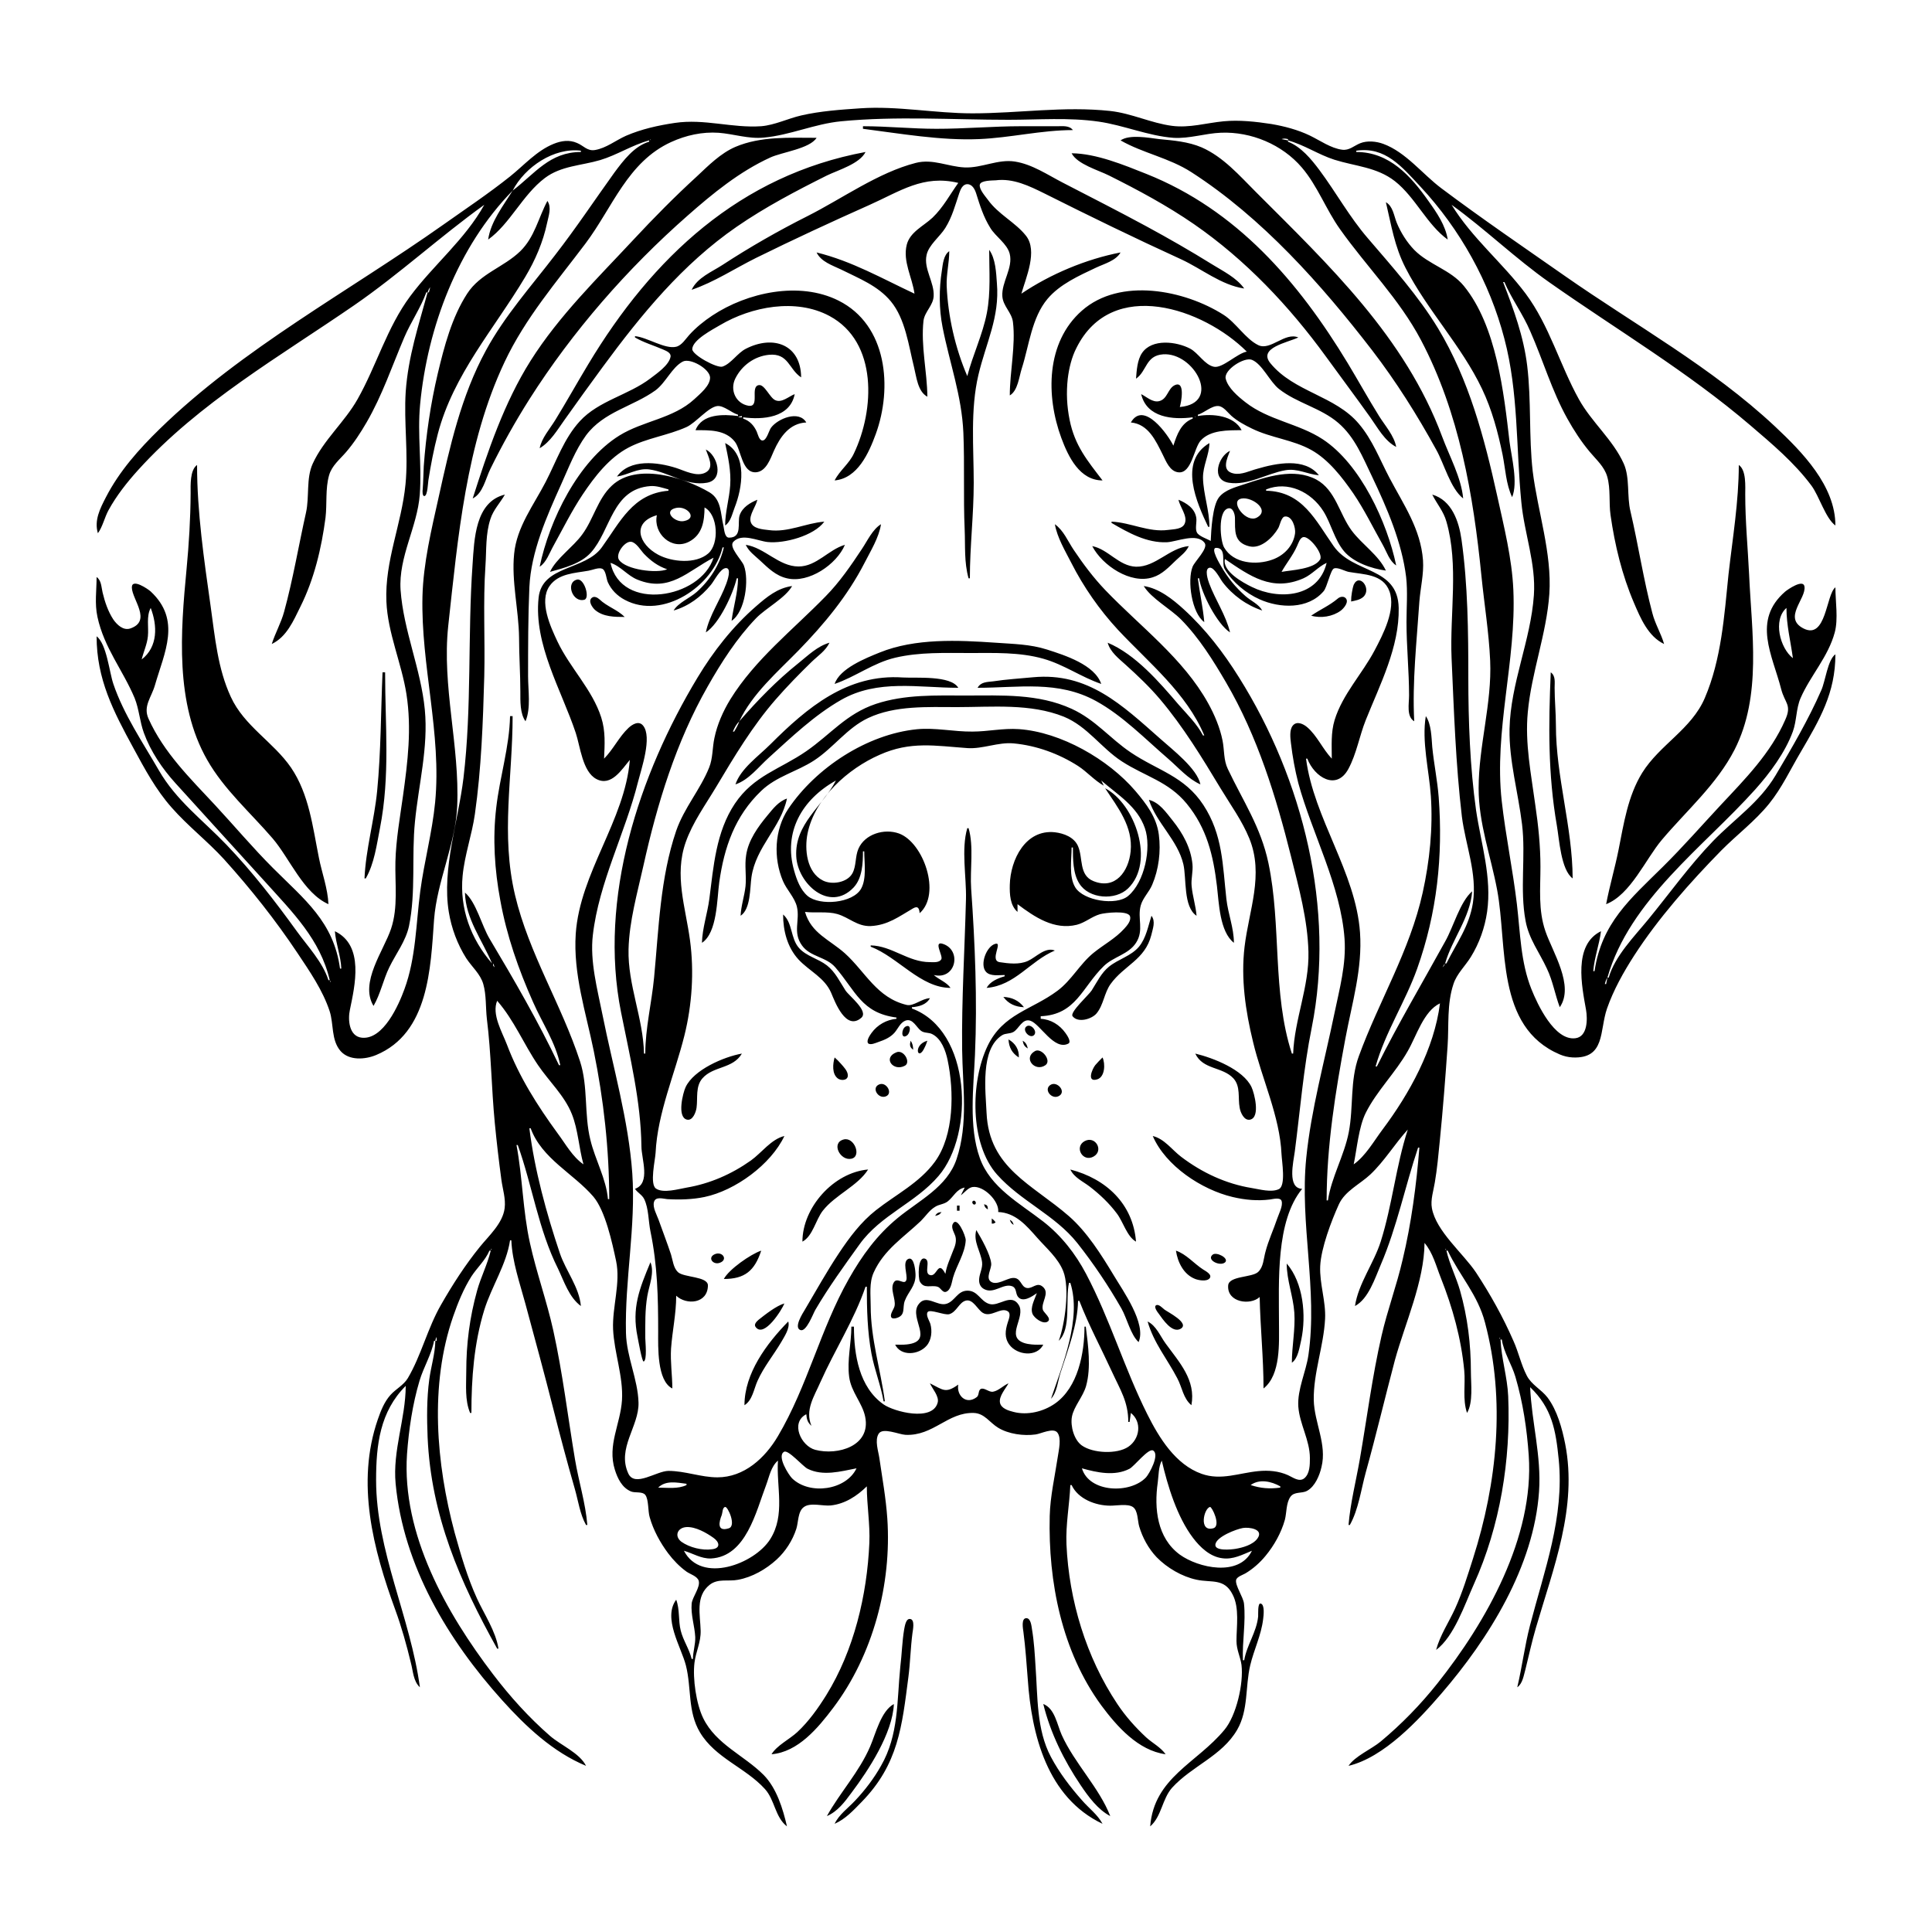 <?xml version="1.0" encoding="UTF-8"?>
<svg xmlns="http://www.w3.org/2000/svg" xmlns:xlink="http://www.w3.org/1999/xlink" width="1500pt" height="1500pt" viewBox="0 0 1500 1500" version="1.1">
<g id="surface1">
<path style=" stroke:none;fill-rule:nonzero;fill:rgb(0%,0%,0%);fill-opacity:1;" d="M 76 414 C 79.684 409 81.188 401.684 84.312 396 C 90.453 384.82 98.637 374.434 107.172 365 C 154.582 312.578 217.41 276.668 275 237 C 310.191 212.719 341.465 183.832 376 159 C 361 186 336.641 205.594 318.477 230 C 300.453 254.227 292.289 284 277.574 310 C 267.582 327.688 251.203 341.551 242.793 360 C 237.574 371.445 240.324 385.711 237.574 398 C 231.902 423.348 227.438 450.027 220.574 475 C 218.172 483.75 213.695 491.473 211 500 C 222.551 494.5 227.824 482 233.246 471 C 243.941 449.555 249.605 425.668 252.719 402 C 254 391.199 252.504 379.48 255.492 369 C 257.625 361.523 263.836 356.68 268.699 351 C 274.734 344 279.926 336.012 284.574 328 C 296.77 307.004 304.379 284.238 313.852 262 C 318.906 250.129 326.621 239.027 331 227 L 332 227 C 324.891 253 316.957 276.734 315 304 C 313.441 328.07 317.168 352 314.828 376 C 311.82 407 298.652 435.363 300 467 C 301 491.441 311.84 515 315.574 539 C 319.719 565.711 316.57 591.43 312.871 618 C 310.527 634.797 307.43 652.035 307 669 C 306.594 686.234 309.184 704.367 303.645 721 C 298 738 279 762.832 290 781 C 295.461 771.605 297.508 760.754 302.258 751 C 307.43 740.395 315 730.762 317.551 719 C 322.984 692.473 319.488 664.805 322.168 638 C 325 609.047 332.633 580.328 329.828 551 C 326.812 519.406 313.262 489.719 311 458 C 309.324 432.234 324 409.254 325.91 384 C 327.633 360.629 323.941 337.402 326.172 314 C 331.863 254.188 355.359 191.539 398 148 C 390.727 159.785 381 172 379 186 C 396 173.828 405.598 151.398 423 138.238 C 435.629 128.691 451.387 128.617 466 124.277 C 479 120.383 490.82 112.605 504 109 L 504 110 C 492.453 113.398 483.949 124.637 477 134 C 461.637 155.375 447.289 177.004 431 198 C 412.59 222.062 391.855 245.164 377.309 272 C 358 307.434 349.195 347 340.574 386 C 335 411.02 328.645 437.289 328 463 C 326.699 516.598 342.996 569.66 337.828 623 C 335.582 646.23 329.32 669 326.281 692 C 322.949 717.355 322.949 743.719 314 768 C 309.547 780.27 297.664 807.289 281 805.676 C 270.895 804.699 270 791.523 271.664 784 C 275.496 765.293 283 734.004 260 723 C 260.781 732.805 264.578 742.168 265 752 L 264 752 C 259 715.633 236.434 698.434 212 674 C 196.266 658.266 182 641.27 166.91 625 C 147.547 604.203 127.176 584.328 115.312 558 C 110.922 548.254 117.57 541.465 120.289 532 C 127.613 506.52 141 481.527 116.957 459.184 C 115 457.402 102.254 448.594 102.371 456.148 C 102.516 465.402 118.266 482.254 100.996 488 C 95.613 489.656 90.852 485.066 88 481 C 83.91 474.781 81.371 467.25 79.652 460 C 78.652 455.762 78.758 450.645 75 448 C 75 458.582 73.391 468.477 75.668 479 C 80.84 503 95.375 520.176 104.535 542 C 108 550.605 108.488 560.203 111.695 569 C 116.945 583.418 125.941 596.676 136.172 608 C 159.398 633.719 182.898 659.281 206.172 685 C 227 708.176 248.68 729.363 256 761 L 255 761 C 250.578 747.035 238.875 734.703 230.426 723 C 213.633 699.742 195.809 676.746 175.961 656 C 157.473 636.672 136.938 621.656 123.285 598 C 110.859 576.477 96 554.621 88 531 C 84.844 521.727 82.82 500 75 494 C 75 527.238 88 552.262 103.691 581 C 112.426 597.113 121 613.141 133.285 627 C 145.789 641.254 161 653 173.828 667 C 194.582 690 213.844 714.262 231 740 C 240.398 754.098 250.555 768.762 255.91 785 C 259.199 795 257 807.473 264.391 816 C 271 823.586 283.418 822.695 292 819.121 C 332.91 802.09 334.316 751.781 337 714 C 339.285 684.07 353.66 655.641 354.961 626 C 357 579 343 533.141 348 486 C 355.566 417.133 361.801 344.469 391.781 281 C 407.953 246.762 432 219.031 454.625 189 C 475.633 161 487.281 125.746 521 110.309 C 532.57 105.012 545.262 102.215 558 103.09 C 569.68 104 581.207 108 593 106.828 C 613.332 105 632.395 96.164 653 94.172 C 696.191 90 739.664 93 783 93 C 806.418 93 829.645 91.074 853 94.43 C 872.395 97.215 891.547 105.547 911 107 C 923.492 107.785 935.594 103.523 948 103.039 C 971.527 102.125 995.523 112.266 1010.699 130 C 1022.926 144.285 1029.52 162.738 1040.426 178 C 1061 207.02 1086.434 232.188 1103.219 264 C 1132.973 320.383 1143.895 384.234 1150.168 447 C 1152.363 469 1155.996 491 1156.961 513 C 1158.406 546.051 1148 579 1148 612 C 1148 639.434 1157.391 664.312 1162.391 691 C 1170.543 734.516 1160.844 797.266 1211 818.664 C 1214.207 820.031 1217.52 820.805 1221 821 C 1246.594 822.121 1241.711 800.16 1247.695 783 C 1252.688 768.684 1260.504 754.719 1268.691 742 C 1287.406 713 1312.191 685 1336.426 660.285 C 1348.605 648 1362.594 637.547 1373.539 624 C 1383.434 611.758 1390 597.504 1398 584 C 1412.895 558.512 1425 538.051 1425 508 C 1419 512.156 1417.219 529.035 1414 536 C 1404.199 558.48 1391 581 1378.547 602 C 1365.953 623.121 1346.754 635.73 1330 653.004 C 1311.676 672 1296.281 693.617 1279.574 714 C 1268.77 727.184 1253.832 742.262 1249 759 L 1248 759 C 1265.234 698.703 1322.52 657.77 1362.699 613 C 1374.203 600.133 1385.977 584.27 1391.945 568 C 1395 559.617 1394.438 550.078 1397.965 542 C 1405.629 524.457 1419.363 510.09 1424.504 491 C 1427.309 480.578 1425 466.781 1425 456 C 1417.672 461.555 1417.992 497.242 1400 487.82 C 1384.184 479.492 1402.516 464.75 1400.977 455.32 C 1399.996 449.297 1387.852 457.758 1386 459.328 C 1360.18 481.746 1376.168 508.73 1382.895 535 C 1385.738 546.102 1391.395 547.109 1386 559 C 1374.738 584.789 1355 604.699 1336 625 C 1321 641.094 1306.66 657.52 1291 673 C 1265.512 698.184 1243.496 716.652 1238 754 L 1237 754 C 1237.836 743.504 1241.672 733.457 1243 723 C 1221.203 733.652 1228.203 766 1231.387 784 C 1232.613 791 1232.742 805.039 1223 806.098 C 1206.836 808 1193.688 779.766 1189 768 C 1180.578 747 1180.355 724.238 1177.715 702 C 1174.535 675.238 1168.957 648.77 1165.949 622 C 1159.793 567.207 1177.371 513.051 1174.961 458 C 1173.887 433.449 1167.703 409 1162.426 385 C 1152.508 340.094 1140.516 294.727 1116.551 255 C 1101.395 230 1081 207.16 1062 185 C 1047.648 168.355 1037.402 149.516 1024.371 132 C 1018 123.496 1010.168 114 1000 110 L 1000 109 C 1012.516 112.422 1023.598 120.039 1036 124 C 1052.258 129.125 1069 129.723 1083 140.668 C 1099 153.289 1107.887 174.406 1124 186 C 1122.359 175.059 1115.441 165 1109 156 C 1095.273 136.527 1078.629 118.016 1053 118 L 1053 117 C 1075.52 113.688 1088.285 129.297 1102.91 145 C 1133.66 178.012 1156.633 219.328 1168 263 C 1179 304.672 1177 347.539 1181.172 390 C 1183.484 414.219 1192.594 437.418 1190.91 462 C 1188.492 497.301 1172.742 530.383 1172 566 C 1171.574 590.777 1178.746 615.52 1181.715 640 C 1184.715 664.766 1179.836 690.488 1184.461 715 C 1187 729 1195.246 739.512 1201 752 C 1205.641 761.648 1207.277 772.133 1211 782 C 1222.555 765.371 1205.309 739 1199.863 723 C 1194.176 706.449 1196 690.043 1196 673 C 1196 656.82 1194.363 641.02 1192 625 C 1188.816 601.227 1183.863 577.129 1186.172 553 C 1189 522 1200.773 492.176 1202.91 461 C 1205 429.531 1193.887 397.16 1190 366 C 1186.895 338.758 1189 311.227 1185.715 284 C 1182.961 261.293 1175.215 240.184 1167 219 L 1168 219 C 1173.656 232.129 1182.355 243.816 1188 257 C 1198 279.574 1204.797 303.367 1216.863 325 C 1221.949 334.121 1227.707 343 1234.438 351 C 1239.441 357 1245.605 362.277 1247.828 370 C 1250.621 379.684 1249 390.145 1250.43 400 C 1253.762 423.285 1259.316 446.344 1268.578 468 C 1273.695 480 1279.645 494.121 1292 500 C 1289.629 491.766 1285 484.395 1282.883 476 C 1276 450.137 1272 423.121 1265.883 397 C 1263 385.215 1265.578 371 1260.688 360 C 1252.363 341.473 1235.723 327.781 1225.859 310 C 1211 283.246 1202.973 252.793 1184.523 228 C 1166.547 204 1143 185.039 1127 159 C 1153.293 178 1176.523 200.66 1203 219.277 C 1255.367 256.105 1310.207 288.508 1359 330.27 C 1375.883 344.723 1393 359.066 1406.371 377 C 1412.488 385.223 1417.242 402.293 1425 408 C 1425 377.148 1399.297 351 1378 331 C 1328.836 285 1269.898 252.641 1215 214.281 C 1182.852 191.816 1150.371 169.664 1119 146.129 C 1104.355 135.137 1091.547 118.176 1074 111.711 C 1068.555 109.703 1061.496 109.004 1056 111.227 C 1051.211 113.16 1047.535 117 1042 116.238 C 1033.254 115.094 1024.816 109.031 1017 105.258 C 1007.719 100.781 997.172 98 987 96.273 C 975 94.422 962 93.012 950 94.172 C 936.66 95.445 923.523 99.473 910 97.711 C 893.676 95.586 878.641 88 862 86.164 C 825.789 82.273 791 88 755 88 C 726 88 696.844 82.113 668 84.09 C 652.637 85.141 637 86.195 622 89.652 C 611.809 92 601.414 97.145 591 98 C 568.352 99.57 546.961 92.027 524 95.426 C 510.996 97.352 498 100.242 486 105.426 C 478 109 470.656 115 462 116.469 C 456 117.547 452.988 113 448 111 C 442 108.352 435.832 109.297 430 111.629 C 416.637 117 407 128.219 396 137 C 379.328 150.297 361.406 162.258 344 174.574 C 271 226.172 188.195 270.391 124 333.016 C 107.816 348.801 92.691 365.785 82.258 386 C 77.723 394.785 73 404 76 414 M 670 98 L 670 100 C 699 103.703 730.562 109.25 760 108 C 784.469 107 808.438 101 833 101 C 830.191 97.312 825.285 98.004 821 98 L 793 98 C 771 98 749 100.035 727 100 C 708 100 689 98 670 98 M 994 106 L 993 107 L 994 106 M 508 107 L 507 108 L 508 107 M 367 387 C 375 383.023 377 371.574 380.758 364 C 389.844 345.52 400 327.391 411 310 C 444.539 257.23 487 208.562 534 167.285 C 553.496 150.105 574.195 133.207 598 122.309 C 607 118.117 628.711 115.473 634 107 C 612.977 107 590.797 105.637 571 114.016 C 559.438 119 550 128.543 541 137 C 523.953 152.59 507.691 169.059 491.91 186 C 463.973 216 434 245.164 412 280 C 391.438 312.551 378.672 350.504 367 387 M 870 109 C 887.52 119 907.535 122.449 925 133.691 C 979.797 169 1025.801 220.699 1065.348 272 C 1084 296.328 1100.262 322.156 1115 349 C 1121.332 360.172 1125.969 379.07 1136 387 C 1134.602 371 1125.238 354.023 1119.68 339 C 1091 261.809 1031.969 206 975 149 C 962.324 136.324 949.758 121.824 933 114.441 C 922.613 110 911 109.027 900 108 C 891.812 107 877 104.152 870 109 M 1000 108 L 1000 109 L 995 108 C 996.941 107.379 997.949 107.562 1000 108 M 505 108.332 L 505.332 108.668 C 504.84 108.832 504.227 108.332 505 108.332 M 451 117 L 451 118 C 426.711 118.066 415.434 134.664 398 148 C 407.586 129.52 430.219 114.371 451 117 M 419 348 C 427.352 343.07 432.746 333.738 438.289 326 C 448 312.305 457.898 298.57 467.883 285 C 497.879 244.238 529.961 205.004 572 176.027 C 594.168 160.746 617.965 148.266 642 136.246 C 650.824 132 667.492 127.16 672 118 C 574.633 136.078 506.539 199.766 456.602 283 C 448 297.277 439.898 311.812 431.188 326 C 426.922 333 420.574 340 419 348 M 832 119 C 836.422 127.512 852.641 132.066 861 136.246 C 883.766 147.629 906 159.559 927 174.027 C 967 201.68 1001 237.66 1029.574 277 C 1040.961 292.695 1052.598 308.211 1063.859 324 C 1069.598 332.047 1074.984 342.309 1084 347 C 1082.422 338.262 1075.312 330.43 1070.684 323 C 1062.293 309.527 1054.602 295.594 1046.398 282 C 1008 218.562 960.203 163 890 135 C 872.484 128.016 851 119.156 832 119 M 537 225 C 554.5 219.043 570.477 208.449 587 200.246 C 615.867 186 645.566 172.258 675 159.141 C 698.906 148.484 716.836 135.457 744 142 C 737.391 151.254 732.332 161 724 169 C 717 175.586 706.562 180.035 704 190 C 700.758 203 708.301 215.383 710 228 C 684.656 216.152 661.488 202.777 634 196 C 637.441 203.211 646.207 206 653 209.246 C 666.758 216.125 681.605 221.797 691.672 234 C 702.949 247.672 705.453 268.309 709.629 285 C 711.531 292.621 712.492 304 720 308 C 719.84 288.418 714.836 268.629 717 249 C 717.926 242 724.445 237.277 724.891 230 C 725.551 219.207 716.984 208.723 719.395 198 C 721 190.207 729.754 183.738 733.934 177 C 739.289 168.371 741.57 159.461 744.75 150 C 745.715 147.129 747.375 143 751 143 C 754.871 143 756.852 147 757.828 150 C 760.836 159.574 763.531 168.383 768.914 177 C 773 183.754 781.906 189.152 783.918 197 C 786.715 208 777.496 219 778.215 230 C 778.715 237.715 785.516 242.52 786.441 250 C 788.668 268 784 288.68 784 307 C 790.258 303.383 791.223 292.484 793.328 286 C 799 268.305 800.973 246.656 813.324 232.004 C 822.922 220.621 837.82 214.008 851 207.781 C 857.383 204.766 866.363 202.453 870 196 C 843.195 201.199 815.609 212.762 793 228 C 796.516 215.605 805.863 194.797 796.582 183.039 C 788.215 172.445 775.191 166.605 766.91 155 C 765 152.395 759.961 146.773 760.73 143.316 C 761.5 140 770.297 140.164 773 140 C 786.547 138.246 799 144.312 811 150.246 C 846 167.812 881.293 185 917 201.309 C 933 208.672 948.176 221.367 966 224 C 960 215.562 949.648 210.566 941 205.191 C 924.27 194.797 907.312 185.078 890 175.691 C 868.492 164.031 846.742 153 825 141.742 C 813.188 135.645 801.379 127.547 788 125.438 C 774.762 123.355 762.277 130.547 749 130 C 735.887 129.383 724.289 123.078 711 126.477 C 681.707 134 653.844 154.234 627 167.754 C 604.355 179.156 582.23 191.797 561 205.656 C 552.633 211.117 541.434 215.5 537 225 M 425 156 C 417.906 169.32 415.176 184 403.984 195 C 391 207.602 372.914 212.227 362.699 228 C 350.777 246.406 344.891 269 339.883 290 C 334.305 313.539 330.738 338 329 362 C 328.68 368.008 328.645 374 328.176 380 C 328 380.812 327.746 385.684 329.715 385.078 C 331.977 384.387 332.258 375.039 332.574 373 C 334.449 361 336.758 349 339.883 337 C 352 290.59 383.715 255.379 407.801 215 C 415.574 202 421.621 188 424.789 173 C 425.961 167.496 428.402 161 425 156 M 1076 157 C 1080.266 175 1082.613 191.137 1091.258 208 C 1108.203 241.055 1134.738 268.453 1150.68 302 C 1158.379 318.203 1163 335.469 1166.602 353 C 1168.801 364 1169.223 375.777 1174 386 C 1178.719 374.754 1173.578 355 1172 343 C 1167.562 304.613 1161.855 253.012 1136.531 222 C 1126.25 209.41 1109.285 205.496 1098 194 C 1092.371 188.184 1087.523 180.516 1084.453 173 C 1082.184 167.445 1081.562 160.164 1076 157 M 377 158 L 376 159 L 377 158 M 1127 158 L 1126 159 L 1127 158 M 768 194 C 768 210.242 769.285 227 766.195 243 C 762.973 259.699 755.273 275.492 751 292 C 741.637 270.246 736 245.605 735 222 C 734.66 213 737 204.055 737 195 C 732.562 198.039 732 205 731.273 210 C 729 224.309 729 239.781 731.805 254 C 737.316 282.105 746.688 307 747.961 336 C 749 361 747.867 386.055 748.961 411 C 749.523 424 748.469 436.434 752 449 L 753 449 C 753 424.359 755.988 399.641 756 375 C 756 347.41 753.258 318.047 759.652 291 C 765.555 266.066 776.211 246.414 774 220 C 773.43 212 773 200.746 768 194 M 1166 215 L 1165 216 L 1166 215 M 1167 217 L 1166 218 L 1167 217 M 335 221 L 334 222 L 335 221 M 334 223 L 333 227 L 332 227 C 332.562 225.246 332.918 224.457 334 223 M 493 261 L 493 262 C 499.973 266.055 507.645 268.219 515 271.43 C 517.371 272.465 521.246 274 520.594 277.105 C 519.281 283.641 509.938 290 505 293.766 C 488 306.758 464.871 311 450.176 327.016 C 437.867 340.457 431.957 358.086 423.742 374 C 414.398 392.102 401.195 409.078 399.172 430 C 397 451.371 402.742 473.57 402.996 495 C 403 509.012 404 523 404 537 C 404 544.219 403.664 554 408 560 C 412.305 549.805 410 536 410 525 C 410 502.18 410 479 411 456 C 412.246 428.391 424.516 400.805 435.695 376 C 441.582 363 446.57 349.633 455 338 C 468.805 319.5 491.281 315.77 509 303 C 516.934 297.055 521.699 285.238 530 280.777 C 535.902 277.617 551 286.398 551.293 293.004 C 551.508 299.48 543.227 306.023 539 310 C 522.652 325 499.383 326.719 481 338.066 C 449 357.812 426.445 404 419 440 C 424.207 436.656 426.605 429.27 429.574 424 C 437 410.613 443.785 396.82 452.332 384 C 461.492 370.262 473 355.344 488 347.492 C 501.883 340.172 518.566 338.078 533 331.562 C 540.246 328.293 549.934 316 557 315.242 C 562 314.805 568 320.551 573 322 L 573 323 C 561.562 321.555 545 321.121 540 334 C 550.809 334 563.223 333.527 570.582 343.016 C 575.453 349.297 576 367.434 587 366.664 C 594.902 366.105 598.184 356 600.859 350 C 605.758 339.047 613 328.594 626 328 C 620.312 318.234 603.875 325 598.648 332.039 C 597 334.195 595.262 342 592 342 C 589.312 342 588.336 336.832 587.48 335 C 585.238 330.176 582 326.715 577 325 L 577 324 C 591.941 326 613.402 324.586 617 306 C 612.492 307.707 607 313 602 310.727 C 597.723 309 593.629 298.23 589.184 299 C 582 300.031 590.457 316.609 580.98 315 C 571 313.176 566.648 302.578 570.836 294 C 575.809 283.812 585.738 276.586 597 275.469 C 612.27 274 612.383 286.695 622 293 C 621.789 267.613 600.504 259.766 579 270.82 C 572.473 274.18 567.703 282.281 561 284.609 C 556.723 286.094 537.273 275.488 537.461 271 C 537.75 263.781 553.609 255.66 559 252.453 C 583.398 238 617.922 231.332 644 245.324 C 681.77 265.594 679 318.496 663 352 C 659.348 360 651.973 365.219 648 373 C 665.82 371.434 674.531 351.766 679.945 337 C 693 301.156 688.992 252.367 651 233.371 C 620.586 218.16 580.199 227 553 245.004 C 546.559 249.273 540.375 254.273 535.172 260 C 532.332 263.121 529.371 268.141 525 269.211 C 516.266 271.348 502.355 261.766 493 261 M 856 373 C 844.188 357.555 834.453 346 830.449 326 C 828.285 315.238 827.812 305 829 294 C 829.977 286 832 277.34 835.809 270 C 863.34 215 934.359 239.383 968 273 C 960.508 274.336 949.195 286.035 942.574 284.766 C 935.348 283.379 930.383 274.031 924 270.676 C 913.457 265.129 894.441 262.715 886.703 274.016 C 882.969 279.469 882.508 287.594 882 294 C 890.551 288.148 889.367 276.059 903 275.098 C 927 273.395 949 313.094 916 316 C 917 312.809 920.527 295.051 912 299.086 C 906.633 301.691 906.508 309.82 899.984 311.441 C 894.93 312.699 890.203 308.082 886 306 C 890.316 324.379 910.746 326 926 324 L 926 325 C 916.895 328.527 913.816 337.352 911 346 C 907 337.785 888 310.656 878 328 C 891.578 329.223 897.359 342.211 902.754 353 C 905.352 358.191 908.234 366.066 915 366.715 C 925.234 367.691 926.867 348 932.215 342.043 C 939.734 333.676 953.539 334.086 964 334 C 958 322.508 941.242 321 930 323 L 930 322 C 934.93 320.551 940.844 314.805 946 315.242 C 950 315.582 953.199 320.355 956 322.816 C 960.758 327 966.332 330 972 332.742 C 986.785 340 1003.625 341.348 1018 349.312 C 1031.43 356.754 1042 370.508 1050.656 383 C 1059.332 395.766 1066 409.594 1073.574 423 C 1076.57 428.312 1078.723 435.613 1084 439 C 1077 405.477 1056.289 360.336 1027 341.078 C 1008.336 328.809 984.73 326.277 967 312.332 C 961.41 308 953.391 301.281 951.629 294 C 949.992 287.266 965.938 277 971.961 279.363 C 980 282.578 985.863 296.387 993 302 C 1007 313 1025.395 316.637 1039 328.301 C 1051.961 339.41 1058 355 1065.254 370 C 1076.879 394.445 1088.387 421 1091.715 448 C 1093 459.395 1092 471.523 1092 483 C 1092 502.008 1094 521.004 1094 540 C 1094 546.254 1091.832 556.398 1098 560 C 1096.383 529.133 1099.973 497.738 1102 467 C 1102.812 456.523 1105.559 445.5 1104.816 435 C 1103 410.629 1089.855 392 1078.781 371 C 1071.25 356.727 1065.637 341.512 1055 329.016 C 1036.605 307.148 1004.648 304.406 986.328 282 C 976.52 270.004 999.656 266 1008 262 C 997.547 257.652 986.516 272.457 977 268 C 967.176 263.309 959.629 250.566 950 244.438 C 919.676 225.125 869.598 215.137 840 241.184 C 812 265.801 812 307.496 824 340 C 829.453 354.73 838.312 373 856 373 M 711 228 L 710 229 L 711 228 M 576 323 L 576 324 L 573 324 C 574.246 323.316 574.547 323.25 576 323 M 928 323.332 L 928.332 323.668 C 927.84 323.832 927.227 323.332 928 323.332 M 563 344 C 565.305 355.18 567.703 365.465 566.91 377 C 566.191 387.426 563 397.484 563 408 C 567.395 405.098 568.523 398.73 570.398 394 C 576.211 379.34 580.758 353.02 563 344 M 938 409 L 939 409 C 939 396.074 934.297 383.832 934 371 C 933.879 361.754 938.809 353.266 939 344 C 914.605 358.383 929.301 390.641 938 409 M 548 349 C 549.852 354.473 554.883 363 547.891 366.82 C 541 370.609 531.5 365.418 525 363.344 C 510.492 358.715 489 356 479 370 C 487.441 368.734 495.18 363.281 504 364.453 C 519.25 366.48 533 377.695 549 374.773 C 562.473 372.305 557 353.297 548 349 M 1024 369 C 1013 355 990.742 359.664 976 364 C 970.371 365.461 963.977 368.82 958 367.652 C 948 365.719 952.59 356.246 955 350 C 945.746 354.355 939.996 372.566 954 374.785 C 969 377.184 983.531 367.562 998 365.086 C 1007.426 363.473 1014.875 368.203 1024 369 M 255 702 C 254.473 689.762 250 678 247.602 666 C 242.797 642.113 240 616.652 225.973 596 C 212.223 576 189.543 563.723 179.18 541 C 169 519 166.906 494.633 163.574 471 C 158.445 434.598 153 397.785 153 361 C 147.391 365 148 376.734 148 383 C 147.906 402.578 146.684 422.516 144.828 442 C 140.227 490.383 135.777 546.109 160.871 590 C 174 613.086 194.562 631.016 211.715 651 C 225 666.559 235.523 693.32 255 702 M 1350 361 C 1349.996 389.293 1345.176 418 1342 446 C 1338.719 478.188 1336.461 512 1323.574 542 C 1313.234 566.168 1288.609 578.168 1275 600 C 1263.809 618.145 1260.703 639.461 1256.602 660 C 1253.777 674.129 1249.641 688 1247 702 C 1266 694.578 1277.609 667.012 1290.297 652 C 1309.621 629.137 1332.891 609.016 1346.742 582 C 1368 540.238 1360 490.77 1358 446 C 1357 425.34 1355 404.695 1355 384 C 1354.996 377.48 1355.895 365.039 1350 361 M 427 444 C 437.871 441 450.941 437.695 458.785 429 C 474.324 411.648 475.172 379.598 505 377.391 C 509.648 377.047 514.574 378.758 519 380 L 519 381 C 491.223 383.27 481.473 405.32 467.215 425 C 454.227 443 420.891 438.719 418.176 464 C 414.266 500.363 435.906 535.75 447 569 C 450.469 579.391 452.246 599.145 463 604.82 C 474.637 611 482.832 597.23 489 590 C 485.168 637 450.355 677.348 447 725 C 444.945 756.281 454.832 785.754 460.996 816 C 468.691 853.758 473 892.512 473 931 L 472 931 C 470.723 915.344 462 900.223 458.375 885 C 453.391 865 456.754 843.711 450.328 824 C 435.98 780 410.637 740.367 399.883 695 C 388.68 647.73 398 603.473 398 556 L 396 556 C 395.508 580 388 603.312 385.285 627 C 382.422 651 384 675.383 388.426 699 C 393.359 726.363 402.57 752.664 413.859 778 C 421 794.34 431.32 809.215 435 827 L 434 827 C 418 793.273 399.328 761.066 380.199 729 C 374 718.723 369.82 700.582 361 693 C 361.418 713.273 374.504 730 382 748 C 365.496 729 356.75 705.32 359.172 680 C 360.727 663.719 366.426 648.152 368.715 632 C 373.715 596.727 375 560.543 375.984 525 C 376.688 496.336 374.953 467.586 376.91 439 C 377.734 427 376.914 414.676 380.75 403 C 383 395.809 388.32 390.461 392 384 C 368.84 389.566 368.207 419.055 366.91 438 C 363 493.133 366.418 549.066 359.844 604 C 355.852 637.363 343 674.484 348.438 708 C 350.473 720.637 355.172 733.211 362 744 C 366.379 750.688 372.953 756.156 375.211 764 C 377.652 772.477 377 782.254 378 791 C 381.375 818 381.559 845.035 384.172 872 C 385.59 886.672 387.312 901.387 389.281 916 C 390.262 923.262 392.734 930.609 391.816 938 C 390.348 949.773 379.691 959.277 372.609 968 C 361.223 982.035 351.395 997.324 342.426 1013 C 332 1031.059 327 1052.496 316.637 1070 C 313.387 1075.441 307.367 1078.355 303.184 1083.016 C 298.355 1088.398 295.68 1095.254 293.344 1102 C 276.27 1151.344 289.676 1202.73 306.945 1250 C 311.82 1263.336 315.684 1277.23 319 1291 C 320.754 1297.512 320.84 1305.246 326 1310 C 318.672 1255.57 292 1204.316 292 1149 C 292 1121.746 295 1096 315 1076 C 314.93 1101.504 304.711 1126.188 307.172 1152 C 313.242 1215.75 347.77 1273.27 389.832 1320 C 408.23 1340.445 429.238 1360.273 455 1371 C 450 1361 435.371 1355 427 1347.711 C 410.664 1333.496 396 1317.215 382.883 1300 C 346.594 1252.434 311.836 1191.133 316 1129 C 317.395 1110 320.246 1090.363 325.723 1072 C 328.824 1061.59 335 1051.664 337 1041 L 338 1041 C 337.789 1051.133 334.633 1061 333.281 1071 C 331.301 1085.707 331.391 1101.168 332 1116 C 334.691 1176.602 357 1228 386 1280 L 387 1280 C 384.996 1266.645 375.883 1253.211 370.309 1241 C 362.898 1224.77 357.801 1207.191 353 1190 C 338.645 1136.371 333.363 1075.309 351.859 1022 C 355.555 1011.352 359.984 1000.52 366 991 C 370.461 984.188 376.828 978.5 380 971 L 381 971 C 378.492 981.586 373.348 991.488 370.426 1002 C 364.602 1023 362 1043.34 362 1065 C 362 1075.504 360.828 1087.117 365 1097 L 366 1097 C 366 1070.066 368 1043 376 1017 C 381.59 999.02 393.242 981.66 396 963 L 397 963 C 397.711 979.582 403.543 996.098 407.848 1012 C 415.238 1039.285 422.688 1066.598 429.625 1094 C 434.879 1114.75 440.379 1135.426 446.289 1156 C 448.938 1165.207 450.281 1175.617 455 1184 L 456 1184 C 454.648 1167.027 449.238 1150 446.414 1133 C 440.832 1099.723 436.855 1066 429.574 1033 C 424.512 1010.078 416.484 988 411.426 965 C 405.879 940 405.75 914.211 401 889 L 402 889 C 413.312 920.617 418 954.605 433.246 985 C 438 995 441.824 1007.227 451 1014 C 449.723 999.348 439.281 986.691 434.668 973 C 424.301 942.234 415 908.242 411 876 L 412 876 C 420.656 899.648 445.246 911.086 460.672 929.039 C 470 940.035 475.34 965 478.332 979 C 481.961 996.113 475.277 1014.621 476 1032 C 476.84 1050.27 484 1068.684 482.91 1087 C 481.707 1105.801 471.406 1122 477.348 1141 C 479.469 1147.824 482.93 1155.125 490 1158 C 493 1159.242 498.773 1157.832 500.973 1160.602 C 503.742 1164.098 503 1173.508 504.43 1178 C 507.242 1188 512.598 1197.754 518.762 1206 C 522.66 1211.219 527.695 1216.41 533 1220.211 C 535.719 1222.156 541.336 1223.75 542.441 1227.215 C 544 1232.18 537.602 1239.73 537 1245 C 536.262 1254 539.324 1262.215 539.789 1271 C 540 1276.652 538 1282.32 538 1288 L 537 1288 C 535.168 1280.293 530.441 1273.691 528.516 1266 C 526.516 1258.023 527.895 1249.73 525 1242 C 514.383 1256.266 528.855 1278.684 532.523 1293 C 537 1310.621 533.742 1328.711 543.453 1345 C 555.367 1365 578.746 1372.281 593.895 1389 C 601.641 1397.551 601.688 1410.809 611 1418 C 607.809 1404.195 603 1388.379 592.91 1378.09 C 577.707 1362.809 555.875 1354.312 545.98 1334 C 540.57 1323 537.699 1303.273 539.184 1291 C 540.254 1282.148 544.211 1275.266 543.984 1266 C 543.688 1253.77 539.754 1239.344 551 1230.418 C 557.469 1225.336 565.566 1228 573 1226.535 C 584 1224.547 594.762 1218.352 602.984 1210.824 C 609.836 1204.555 615.355 1196 618.25 1187 C 619.949 1181.812 619.352 1173.32 624.227 1170 C 629.176 1166.352 639 1169.461 645 1168.824 C 656 1167.637 665.238 1161.598 673 1154 C 673 1168.672 675.602 1183.379 674.961 1198 C 673.188 1238.449 663 1281.359 641.574 1316 C 635.207 1326.23 627.859 1336.602 618.984 1344.828 C 613 1350.375 603.18 1355.109 599 1362 C 619.688 1360.309 635.242 1341.383 646.871 1326 C 677.762 1285.133 692.395 1230 688.91 1179 C 687.836 1163.281 685 1147.586 682.727 1132 C 681.93 1126.578 679 1118.266 682.18 1113.164 C 685.328 1108.008 697.891 1113.746 703 1114 C 724.727 1115 735.742 1096.379 756 1097.016 C 764.434 1097.281 768.305 1104.48 775 1108.52 C 783 1113.395 794.734 1115 804 1113.711 C 808.238 1113.16 817.891 1108.145 821 1112.332 C 824.297 1116.742 821.98 1126.008 821.27 1131 C 819 1146.172 815.391 1161.652 815 1177 C 813.762 1228.172 824.352 1282 855 1324 C 867.184 1340.402 883.688 1359.129 905 1362 C 900.98 1356.414 894.992 1353.496 890 1349 C 881.523 1341.117 873.906 1332.582 867.516 1323 C 843.293 1286.684 829.945 1242.508 828 1199 C 827.355 1183.391 830.336 1168.453 831 1153 L 832 1153 C 837 1163.824 850.66 1169 862 1169 C 866.711 1169.055 875.516 1167.281 879.57 1170.027 C 883.574 1172.738 883.191 1180.773 884.438 1185 C 887 1193.785 891.691 1202.367 898 1209 C 906 1217.234 917.66 1224.078 929 1226.48 C 940.578 1229 950.555 1225.086 957 1238 C 962.441 1248.305 959.996 1262.766 960 1274 C 960 1281 963 1286.148 963.887 1292.594 C 965.637 1307.023 959.875 1332 950.672 1343 C 929.371 1368.832 896 1380 893 1418 C 901.844 1410.422 902.27 1396.676 910 1388 C 925.434 1371.031 948.68 1363.434 960.535 1343 C 969.375 1327.766 966.738 1309.555 970.652 1293 C 973.562 1280.699 979.195 1269.695 980.715 1257 C 980.996 1254.633 982.176 1245.809 978.805 1245 C 976.281 1244.258 976.961 1253.672 976.828 1255 C 975.605 1267.254 968 1277.168 966 1289 L 965 1289 C 964.379 1274.5 967.363 1259.301 965.824 1245 C 965.289 1240 958.758 1230.777 959.73 1226.637 C 960.316 1224.137 965 1222.719 967 1221.535 C 972.879 1218 978.172 1213.32 982.535 1208 C 989.188 1200 994.719 1190.125 997.57 1180 C 999 1174.5 998.465 1167 1001.855 1162.148 C 1004.961 1157.777 1010.691 1159.809 1014.91 1157.426 C 1021 1154 1024.508 1145.555 1026 1139 C 1030.391 1121.332 1020.391 1104.48 1020 1087 C 1019.648 1066 1027.711 1045.051 1028.789 1024 C 1029.492 1010.328 1024.414 996.762 1025 983 C 1025.676 969 1033.609 948 1039.52 935 C 1044.309 924.578 1055.93 919.387 1063.961 911.828 C 1075 901.359 1082.801 888.172 1093 877 C 1083.75 905.438 1080.996 935.527 1071.973 964 C 1066.656 980.773 1054.613 996.551 1052 1014 C 1062.488 1008.441 1067.535 992.406 1072 982 C 1084.617 952.574 1090.883 921.164 1101 891 L 1102 891 C 1099.738 919.594 1095.734 950.066 1089 978 C 1084.402 998 1077.219 1017.098 1072.652 1037 C 1065.395 1068.605 1061.301 1101.055 1055.75 1133 C 1052.844 1149.734 1048.379 1167.113 1047 1184 L 1048 1184 C 1054.746 1172.133 1056.77 1156.148 1060.426 1143 C 1068.453 1114.121 1075.324 1085 1083 1056 C 1090.934 1027.227 1105.754 995.004 1106 965 C 1112.531 972.738 1114.922 982.73 1118.602 992 C 1127.805 1015.195 1134.457 1039.078 1136.828 1064 C 1137.879 1075.012 1135.387 1086.328 1139 1097 C 1143.898 1088.824 1142 1074.301 1142 1065 C 1142 1043.711 1139.434 1022.531 1133.574 1002 C 1130.574 991.496 1125.465 981.656 1123 971 L 1124 971 C 1133.316 990.586 1147.352 1005.184 1153 1027 C 1168.965 1087 1162.395 1151.348 1143.656 1210 C 1139.473 1223.09 1135.422 1236.488 1129.691 1249 C 1124.84 1259.594 1118 1269.699 1115 1281 C 1128.957 1270.699 1137.316 1245.504 1144.305 1230 C 1164.734 1184.688 1173 1133.5 1170.961 1084 C 1170.312 1069.195 1165.633 1054.746 1165 1040 L 1166 1040 C 1167.512 1050.09 1173.699 1059.215 1176.574 1069 C 1182.379 1088.754 1185.508 1109.488 1186.91 1130 C 1191.242 1193.262 1154 1259.25 1115.996 1307 C 1102.84 1323.527 1088.219 1338.543 1072 1352.078 C 1064.91 1358 1051.906 1363.488 1047 1371 C 1074.453 1364.48 1101.34 1335.473 1119 1315 C 1155.961 1272.156 1190.93 1216.047 1194.91 1158 C 1196.812 1130.234 1189.176 1104.344 1188 1077 C 1204.957 1093.242 1207.906 1110.363 1210.168 1133 C 1214.668 1178.008 1199 1219.184 1187.883 1262 C 1183.723 1278 1181.77 1294.172 1178 1310 C 1182.207 1307.121 1183 1300.742 1184.371 1296 C 1187 1285.344 1189.336 1274.562 1192.426 1264 C 1206 1217.395 1224.883 1170.391 1215.195 1121 C 1212.816 1109 1209 1095 1201.473 1085 C 1196.641 1078.742 1189 1075.109 1185.375 1068 C 1180.945 1059.457 1179 1049.785 1175 1041 C 1167 1022.637 1157 1004.75 1145.996 988 C 1136 973.027 1115 956.02 1111.719 938 C 1110.523 931.602 1113 924.305 1114 918 C 1115.82 907.457 1116.77 896.633 1117.832 886 C 1120.297 861.348 1122.219 836.688 1123.91 812 C 1125 796 1123.262 779.582 1128.469 764 C 1131 756.113 1137.609 750 1141.934 743 C 1148.473 732.465 1152.816 720.262 1154.57 708 C 1158.41 681.219 1149.895 655.176 1146 629 C 1141.293 595.344 1140 560 1140 526 C 1139.996 490.773 1139.664 454 1134.715 419 C 1132.699 404.781 1127.168 388.379 1112 384 C 1115.605 391.25 1120.805 397.027 1123 405 C 1132.691 438.484 1125.531 476.57 1127 511 C 1128.84 552.133 1130.188 593.035 1135 634 C 1137.867 656.371 1147 678.09 1143.562 701 C 1140.699 719.332 1130.969 732 1123 748 L 1122 748 C 1127.543 728.754 1141.352 712.703 1143 692 C 1133.52 700.148 1128.324 720 1122 731 C 1104.188 763.348 1085.41 795 1069 828 L 1068 828 C 1075.613 801.176 1091 778.086 1100.309 752 C 1115.691 708.809 1120.43 664.57 1117 619 C 1116 606 1113.289 593.062 1112 580 C 1111.391 572.633 1111.309 562.195 1107 556 C 1103.684 575.602 1109.559 598.273 1110.91 618 C 1112.613 643 1109.941 668.703 1104.574 693 C 1094.562 738.336 1070.691 777 1055 820 C 1048 839.047 1050.949 859.414 1047.195 879 C 1043.719 897.129 1033.668 914 1031 932 L 1030 932 C 1030 889.785 1036.844 847.453 1044.609 806 C 1049.723 778.719 1057.879 752.074 1055.91 724 C 1052.625 677.102 1019.988 635.383 1014 589 L 1015 589 C 1020.441 603.355 1037.551 614.258 1046.875 597 C 1053.234 585.23 1055.441 571.395 1060.398 559 C 1071.391 531.527 1086.531 502.398 1085.945 472 C 1085.324 439.734 1050.785 445.742 1035.438 424 C 1021.379 404.078 1011.383 381.59 983 381 L 983 380 C 999.812 373.152 1018 381.824 1027.531 397 C 1033.605 406.781 1036 419 1043.527 428 C 1050.883 436.715 1064.941 441.512 1076 443 C 1070.383 431 1057.395 422.656 1049.477 412 C 1039.875 399.07 1037 380.445 1022 372.324 C 1004.449 363 983.465 370.172 966 376 C 959.312 378.23 951 380.309 946.434 386.094 C 941.348 392.52 940.355 411.723 940 420 C 937.207 418.336 930.852 416.363 929.312 413.488 C 927.688 410.453 929.32 405.387 928.785 402 C 927.633 394.676 921.309 390.645 915 388 C 915.961 393.391 922 400.414 920 406 C 918.441 411.023 911.336 410.832 907 411.426 C 891.801 413.492 877.906 405.648 863 405 L 863 406 C 876.172 413.688 890.387 421.648 906 421 C 913.621 420.625 929.445 413.414 935.289 421.57 C 938.266 425.723 927.641 435.723 925.93 440 C 921.66 450.68 925.23 476 935 483 C 934 471.637 931.43 460.316 930 449 L 931 449 C 932.746 460.648 945 484.602 955 491 C 951.84 477.691 943.598 465.789 938.816 453 C 937.996 450.809 934.875 441.664 939 440.781 C 942.715 440 947.414 449.625 949.234 452 C 957 462.16 967.895 470 980 474 C 977.203 469 971.305 466.598 967 462.816 C 959.469 456.199 953.285 448.672 948.285 440 C 947.414 438.488 939.238 425.254 944.332 425.348 C 952.723 425.496 948 437.383 950.953 442 C 957 452.066 967.266 460.535 978 465.336 C 993.684 472.348 1015.625 473.211 1027.672 459 C 1030.41 455.75 1033 442.605 1035.602 441.406 C 1038.312 440.113 1044 443.363 1047 444 C 1058.605 446.109 1073.781 445.559 1078.734 459 C 1083.969 473.191 1073.688 492.754 1067.219 505 C 1057.566 523.281 1042.367 539 1036.203 559 C 1033.203 568.77 1034 579 1034 589 C 1026.93 581.605 1022.574 571.105 1014.824 564.531 C 1011.844 562.004 1006.832 559.598 1003.742 563.32 C 1000.984 566.641 1001.816 573.031 1002.285 577 C 1003.527 587.527 1005.379 597.75 1008 608 C 1018.844 647.531 1041 687.812 1043.91 729 C 1045.27 748.82 1039.98 767.793 1036 787 C 1028.367 824 1017.934 861.488 1014.168 899 C 1009 950.18 1023.18 1001.141 1015.867 1052 C 1013.984 1065.098 1007.18 1078.695 1008 1092 C 1009 1105.762 1016.953 1118 1017 1132 C 1017 1137.137 1017 1144 1012.773 1147.641 C 1008.773 1151.004 1003.855 1147.035 1000 1145.312 C 992.754 1142.07 984.852 1141.41 977 1142.172 C 961.895 1143.633 948 1149.621 933 1144.301 C 912.668 1137.129 899.949 1116.344 890.754 1098 C 872.965 1062.512 861.758 1024.109 843.219 989 C 834.93 973.297 824 959.359 810 948.426 C 791.84 934.27 768.832 922 760.699 899 C 752 874.625 755.852 844.285 756.961 819 C 758.836 776.195 757 732.613 754 690 C 753 675.234 756.184 657.148 752 643 L 751 643 C 746.172 659.336 750.402 681 749.984 698 C 749 737 746.539 776.051 747 815 C 747.344 843.445 751.969 872.305 742.645 900 C 735.367 921.613 713.57 932 697 945.613 C 680.719 959.02 669.309 974.809 659 993 C 637 1031.789 626.883 1076.34 604 1115 C 594 1132 577.773 1147 557 1147 C 544.203 1147 531.859 1142 519 1142 C 509.672 1142.043 492.855 1155 487.805 1144 C 478.797 1124.387 496.23 1107.461 495.742 1089 C 495.258 1070.828 486.469 1053.516 486 1035 C 485 993.531 493.758 952.547 490.91 911 C 488 869.648 475.914 828.578 467.801 788 C 463.844 768.215 457.883 746.297 460.285 726 C 465 685 485.379 647 495.371 607 C 497.812 597.25 506.613 572.176 499.258 563.32 C 495.938 559.32 490.98 562.363 488 565.109 C 480.617 572.039 476.219 581.723 469 589 C 469.473 578 470.238 567.805 466.785 557 C 459.844 535.285 442.438 518.461 432.781 498 C 427.363 486.527 418.344 467 426.652 455.004 C 433.508 445.176 446.281 445 457 443.078 C 459.801 442.605 464.77 440.398 467.484 441.543 C 470.484 442.805 470.699 449.324 471.906 452 C 474.613 458.012 479.227 462.578 485 465.676 C 514.688 481.609 553.871 455.008 561 425 L 562 425 C 558.91 438.359 551.172 450.426 540.961 459.57 C 535.656 464.32 526.457 468 523 474 C 534.723 470.602 544.32 463.363 552 454 C 554.547 451.016 559.32 441.055 563.695 441.055 C 568.215 441.055 564.633 451.102 563.945 453 C 559.262 466 550.844 477.406 548 491 C 558.445 484.297 569.172 461 572 449 L 573 449 C 572.906 460.195 569.402 471 568 482 C 578.566 475.078 581.773 450.055 577.531 439 C 575.867 434.66 565.508 424.672 569.379 420.652 C 576 413.652 588.246 420 596 420.824 C 608.855 422.203 632 416 640 405 C 625.504 406.152 611.766 413.586 597 411.574 C 592.348 411 584.262 410.633 582.789 405 C 581.434 399.742 587 393.16 588 388 C 582.324 390.379 576.406 393.824 574.277 400 C 572.324 405.676 576.625 417.523 566 417.426 C 562.406 417.395 562.27 410.633 561.625 408 C 559.336 398.625 560.207 388 551 382.352 C 531 370.477 494 359.059 475 377.094 C 464 387.344 460.82 403.117 452 415 C 444.996 424.719 431.953 433.465 427 444 M 962.332 387.605 C 969.652 384 987.254 395.488 975.891 401.82 C 967.828 406.312 955.82 390.816 962.332 387.605 M 525 394.344 C 533.52 392.578 542 402.504 530.984 404.566 C 523.859 406 514.359 396.551 525 394.344 M 510 400 C 506.957 414.004 521.348 427.715 535 420.559 C 545.363 415.125 546.91 404.59 547 394 C 557.512 399.496 558.547 422.156 549.945 429.66 C 540.223 438.141 521.625 436.379 511 430.676 C 495.75 422.492 490.273 405.695 510 400 M 953.375 394.75 C 957.281 393.621 958.766 399.266 958.816 402 C 959 411.816 957.547 421.137 970 424.172 C 979 426.391 988.379 417.152 992.469 410 C 993.633 408 994.77 401.402 997.512 401.035 C 1003.355 400.254 1006 409.824 1005.496 414 C 1004.188 423.719 997 431.219 988 434.449 C 975.559 439 957.625 437.703 950.367 425 C 947.391 419.793 945.348 397.074 953.375 394.75 M 501 818 L 500 818 C 499.434 790.551 487.336 764.711 488 737 C 488.551 715.09 494.855 693.258 499.574 672 C 510.23 624.027 524.91 576 549.426 533 C 560 514.344 572 495.59 587 480 C 594.75 472 609.742 464.332 615 455 C 603.676 456.531 595.355 463.449 587 470.719 C 568.934 486.438 553.953 505.523 541.602 526 C 495.988 601.609 464.48 697.41 482.199 786 C 489 820.246 497.586 855 498 890 C 498 899.754 505.391 918.66 493 923 C 495 926.098 498.543 927.582 500.195 931.043 C 503.699 938.375 503.367 948.094 505 956 C 510.488 982.496 511 1007 511 1034 C 511 1045.523 509.992 1072.078 522 1078 C 521.973 1067.648 520.375 1057.414 521 1047 C 522 1033.199 525 1020 525 1006 C 532.848 1013.418 549.391 1012.344 549.629 998.109 C 549.746 990.812 530.742 992 526.277 987.605 C 522.754 984.188 522.359 978.477 520.973 974 C 518 965 514.512 956 511.309 947 C 509.953 943.188 506.488 937.305 507.777 933.148 C 509 928.816 514.781 930.691 518 931 C 527.551 931.559 537.621 931.301 547 929.336 C 570.812 924.348 598.508 904.18 609 882 C 598.738 884.434 591.371 895.012 583 901 C 567.988 911.629 551.191 919 533 922.078 C 526.781 923.137 515 926.68 509.32 922.82 C 504.254 919.418 508.727 900.559 509 895 C 510.516 864.031 523.953 833.82 531.371 804 C 537.316 780.113 539 754.418 535.719 730 C 532.242 704.211 523.359 679.707 532.344 654 C 537.742 638.555 547.637 625 556 611 C 570 587.535 584.223 563.707 602.285 543 C 611 533 620.418 523.359 630 514.016 C 634.93 509.207 641 505.363 644 499 C 634.594 501.715 627.473 508.812 620 514.801 C 602.82 528.566 588.406 543.457 574 560 C 584 538.645 603.777 521.617 619.984 505 C 640 484.426 658 462.742 671.242 437 C 675.938 427.77 682.453 417.316 684 407 C 677.473 411 673.461 419.809 669.332 426 C 660.738 439 651.84 452 640.984 463 C 615.66 489 586.332 511.781 567 543 C 561.426 552.137 556.828 562.457 554.664 573 C 553 580.723 553.551 588.562 550.547 596 C 543.602 613.199 531.195 627.156 525 645 C 512.547 681.551 511.465 721 507.828 759 C 505.977 778.41 501 798.566 501 818 M 819 407 C 820.785 417.359 827 427.699 831.758 437 C 841.316 455.805 853.711 473.562 868 489 C 891.723 514.371 921.312 538.129 935 571 L 934 571 C 929.469 562.215 921.566 554.473 915 547 C 900.211 529.672 881.551 508.02 860 499 C 862 506.277 868.594 511.285 874 516.172 C 883.438 524.695 892.5 533.273 900.727 543 C 918.699 564.258 933.262 588.23 947.602 612 C 955.312 624.785 964.32 637.102 969.984 651 C 981.457 679.148 969.68 706.637 966.285 735 C 963.32 759.777 967 785 972.883 809 C 979.598 837.316 993.684 866.789 994.961 896 C 995.203 901.582 998.539 920.684 992.852 923.258 C 987 926 977.961 923.371 972 922.41 C 951.852 919.164 933.199 910.426 917 898.102 C 909.867 892.676 904 884.148 895 882 C 905 905.23 932.977 923.664 957 929.348 C 966.527 931.602 976.289 932.539 986 931.281 C 988.211 931 994 929.379 995 932.355 C 996.289 936.102 992.844 942.48 991.668 946 C 988.762 954.691 984.754 963.113 982.477 972 C 981 977.254 981 983.688 976.773 987.582 C 972 992 954 990.504 953.547 998.055 C 952.57 1011.227 970.758 1013.75 978 1007 C 978.492 1030.809 981 1054.145 981 1078 C 994.559 1067.355 993 1042.371 993 1027 C 993 995.164 990.348 948.113 1011 923 C 999.184 922.613 1004.203 902.262 1005.281 894 C 1009.449 862 1012 829.699 1018.398 798 C 1036.793 706 1011.805 605.332 962 526 C 949.859 506.566 935.977 488.461 919 473 C 910.371 465.141 899.863 456.777 888 455 C 893.852 464.645 908.797 472.703 916.996 481 C 931 495.238 941.945 512.797 951.988 530 C 976.281 571.609 990.75 618.512 1002.371 665 C 1008.441 689.273 1015.25 714 1015.871 739 C 1016.535 766 1005 791.48 1004 818 L 1003 818 C 987.621 770.723 995 718.473 984.789 670 C 978.887 642.078 965.18 622.129 953.262 597 C 949.902 590 950.676 582.48 949.191 575 C 947.195 565 943 555 938 546 C 918.652 511.074 885.25 486.461 858 458 C 849 448.59 840.914 437.805 833.672 427 C 829 420.078 825.906 412 819 407 M 995 444 C 998.797 437.18 1003.879 431.129 1007 424 C 1008 422 1009.23 417.363 1012 417 C 1016.574 416.207 1027.59 430.012 1024.93 434.363 C 1020.328 442 1002.695 442.566 995 444 M 518 442 C 509.922 445.391 486 442.402 480.648 434.727 C 477.52 430.309 484.992 420 489.996 420.633 C 494 421.164 497.457 427.312 500 430 C 505.344 435.52 510.742 439.523 518 442 M 579 423 C 581.43 428.207 585.867 431.246 590 435.09 C 596.371 441.012 602.258 447 611 449 C 627.934 453.027 649.543 438.246 656 423 C 643.254 426.68 634 439.82 620 439.82 C 604.648 439.82 593.738 425.211 579 423 M 848 424 C 855.766 439 877.809 453.816 895 448.215 C 902.273 446 907.625 440.172 913 435.039 C 916.73 431.477 920.77 428.738 923 424 C 908 425.309 897.25 440.301 882 440 C 868.555 439.492 860.441 426.406 848 424 M 554 433 C 543.836 465 482 475.258 474 437 C 482 439.578 487.199 447 495 450.07 C 520 460.238 533.926 443.359 554 433 M 951 434 C 970.484 447.254 987.605 459.695 1012 449 C 1018.727 446 1023.402 440.023 1030 437 C 1023.551 464 992.836 466 972 455.742 C 965 452.367 948.809 443.496 951 434 M 448 450 C 438.875 452.176 444.508 468.129 453.68 465.641 C 458.309 464.387 453.57 448.648 448 450 M 1049 467 C 1052.238 466.32 1056 465.727 1058.566 463.348 C 1065.18 457.051 1055.336 444.574 1051 454.059 C 1050.328 456 1049.973 458.023 1049.617 460 C 1049.191 462.34 1049 464.625 1049 467 M 485 479 C 479.375 473.32 471.391 471.027 465.406 465.316 C 463.926 464 461.543 462.602 459.605 464.047 C 456.234 466.562 459.941 471.738 462 473.582 C 468.383 479 477.266 479 485 479 M 1018 478 C 1025.359 480.176 1034.637 478.777 1040.906 474.148 C 1043.293 472.387 1048 467 1044.395 464.043 C 1042.668 462.715 1040 463.484 1038.633 464.742 C 1031.941 470.344 1025.305 473 1018 478 M 117 472 C 122.227 485.574 122.73 502.176 110 512 C 111.445 506 114.195 500.32 114.828 494 C 115.551 486.789 113.48 478.621 117 472 M 1387 472 C 1387 485.496 1390.219 497.766 1392 511 C 1381.977 503.262 1376.285 481.359 1387 472 M 648 531 C 664.258 525.465 678 514.645 695 510.652 C 713.934 506.176 733.676 507 753 507 C 772 507 791.508 506.211 810 511.43 C 826.172 516 839.402 525.688 855 531 C 849.93 516.086 826.66 508.723 813 504.344 C 799.746 500.098 786.676 500 773 499 C 743.797 497 710.645 495.406 683 506.605 C 671.91 511.098 652 519 648 531 M 297 522 C 295.684 552.645 295.789 583.438 292.828 614 C 290.645 636.578 283.969 659.473 283 682 L 284 682 C 290.664 670.281 292.43 656.055 295 643 C 303 602.141 299 563.082 299 522 L 297 522 M 1204 522 C 1202.258 562.523 1201.758 600.832 1208.75 641 C 1210.586 651.539 1211.891 675.301 1221 682 C 1220.891 642.188 1208 603.098 1208 563 C 1208 553.277 1207 543.703 1207 534 C 1207 529.648 1207.875 524.738 1204 522 M 571 609 C 581.422 605.543 589 595.324 597 588.172 C 614.586 572.262 632.309 555.262 653 543.426 C 681.504 527.125 713 534 744 534 C 738.277 524.195 711 526.602 701 526 C 658 523 626.758 549.242 598 578 C 589 587 575 596.816 571 609 M 759 534 C 790.977 534 821.41 528.051 851 544.312 C 871.703 555.688 889.207 573.816 907 589.129 C 914.789 595.832 922.523 604.832 932 609 C 929.523 596.734 910.23 582 901 573.715 C 871.199 547.434 844.746 521.777 802 525.828 C 791.617 526.812 781.383 527.422 771 529 C 766.207 529.539 761.512 529.441 759 534 M 545 732 C 556.988 724.148 556.637 697.691 558.426 685 C 562.262 657.762 570.586 633.559 591 614.039 C 602.906 602.656 618.523 599.215 632 590.457 C 646.941 580.742 657.672 565.164 674 557.488 C 695 547.566 720.273 549 743 549 C 770.32 549 800 546 826 556.453 C 844.316 564 854.84 580.641 871 591.137 C 888.902 602.766 907.168 606.664 921.383 624 C 937 643.082 941.984 664.121 944.844 688 C 946.406 701.051 946.895 723.281 958 732 C 957.969 720.328 953.453 709.516 952.168 698 C 949.227 671.707 949.402 648.07 934.305 625 C 919.621 602.566 898.766 598.215 878 584.25 C 861.594 573.219 850.535 558.797 832 550.309 C 806 538.414 777.852 540 750 540 C 726.402 540 702.711 539 680 546.516 C 657 554.215 644.969 570.105 626 583.227 C 605.617 597.324 585.242 602.047 570.52 624 C 555.859 646 554 672.68 550.719 698 C 549.246 709.195 545.238 720.809 545 732 M 574 560 C 572.953 563 571.586 565.383 570 568 L 569 568 C 570.305 565 571.602 562.371 574 560 M 696 790 L 696 791 C 688.324 791.676 681.18 795.691 676.637 802.004 C 675.527 803.551 672.395 808 674 810 C 675.746 811.746 680.234 809.59 682 809 C 686.602 807.445 691.176 805.531 694.473 801.816 C 697.18 798.762 698.863 794 703 792.395 C 708.773 790.359 711.473 797.766 715.184 800.395 C 717.859 802.285 721.184 801.418 723.996 803 C 730.945 806.605 734.195 815.785 735.715 823 C 740.785 847.105 740.883 881.383 725.84 902 C 713.902 918.363 695.566 927.398 680 939.668 C 668.375 948.832 659.465 960.781 651.332 973 C 641.832 987.277 633.527 1002.254 624.801 1017 C 623.324 1019.488 616 1030.688 621.434 1032.652 C 626 1034.41 631.254 1020.004 633 1017 C 643.277 999.449 655.562 982.504 667.43 966 C 683.824 943.199 710.777 934 728.699 913 C 756.723 880.418 754.266 800 708 783 L 708 782 C 713.523 781.52 719.184 780.094 722 775 C 715.852 775.133 709.211 781.488 703.961 780.234 C 680.699 774.68 672 754.664 656 740.176 C 644 729.477 629.828 724.648 625 708 C 632.977 709.008 642.348 707.438 650 709.637 C 659.367 712.328 665.445 719.363 676 719 C 689.395 718.301 697.973 711.59 708.98 705.203 C 712.852 703 713.727 705.516 714 709 C 731 694.086 716.988 654.102 698 647.133 C 686.551 643 671.453 647.5 666.469 659 C 663.859 665.023 664.926 672.277 661.836 678 C 657.898 685.262 646 687.188 639 683.684 C 626.223 677.363 624.5 659.285 627 647 C 632.57 619.699 658.473 596.703 683 586 C 706.914 575.289 726.207 579.062 751 580.816 C 763 581.664 774.934 576.035 787 577.172 C 804.66 578.828 822 585.109 837 594.699 C 844 599.227 849.758 606 857 610 L 855 606 C 867.875 617.141 883 626 888.898 643 C 894.191 658.297 888.602 685 875.906 695.605 C 866.645 703.426 841.242 699.336 834.855 689 C 829.688 680.629 832 667.395 832 658 L 833 658 C 833 666.82 833 678.285 837.996 686 C 845.461 698 865.965 699.32 875.816 689.785 C 897 669.234 881.273 624.074 858 612 C 867.906 627 879.754 641.758 877.828 661 C 876.281 676.469 866 691 849 684.109 C 837.465 679.539 841 666.148 837 657 C 834 650 826 647 819 646.176 C 796.188 643.73 784.488 667.426 784 687 C 783.84 694.305 784.188 703 790 708 L 790 702 C 803.305 712 818.473 722.297 836 718 C 842.523 716.34 847.605 711.629 854 709.789 C 857.855 708.684 875.617 706.656 877.293 711.316 C 878.52 714.742 874.949 718.727 872.895 721 C 865.961 728.668 856.938 733.375 849 739.809 C 838.434 748.379 832 761.043 821 769.238 C 800.848 784.23 778.832 787 766.785 812 C 753.434 839.77 752.734 888 774.176 912 C 792.477 932.531 819 943.293 836.336 965 C 849 981 860.629 998.289 870.719 1016 C 875 1023.586 877.789 1036.266 884 1042 C 890.277 1027.676 871.734 1002 864.602 990 C 855 974.082 844 956.574 830 944.289 C 801.422 919.387 767.852 907 765.961 864 C 765.223 847.309 760.934 814.527 778 803.758 C 780.801 802.02 784 802.824 786.906 801.168 C 791.176 798.598 793.73 790.48 799.996 792.508 C 807.582 795 818.367 815.816 829.352 810.305 C 832.203 809 828.246 803.449 827.211 802 C 822.672 795.645 815.82 791.406 808 791 L 808 789 C 835.523 787.816 840 766.574 857 750.039 C 864.516 742.715 876.176 741.027 882 732 C 888.371 722.219 882.922 713 885.664 703 C 887.281 697.156 892.184 692.57 894.535 687 C 899.656 675 901.41 661.059 899.711 648 C 897.941 634.434 890 624.094 881.422 614 C 860.461 589.543 823.66 568.34 791 566.09 C 778.809 565.25 767 568 755 568 C 740.723 568.164 726.199 564.812 712 566.172 C 673.254 570 633.496 596.035 612 628 C 601.246 644.191 600.328 666.121 607.875 684 C 610.758 690.824 617 696.801 618.719 704 C 621.207 714.555 615.301 723.82 622.637 734 C 629 743.027 641.352 742.703 648.535 751.039 C 664.434 769.484 668.875 786.496 696 790 M 569 569 L 568 570 L 569 569 M 568 571 L 567 572 L 568 571 M 936 571 L 935 572 L 936 571 M 649 606 C 638.672 626.234 616.855 639.434 618.211 665 C 619.32 686.008 644 708.77 662.785 689 C 669.512 681.746 669.992 670.277 670 661 L 671 661 C 671 669.809 673 682 668.547 690 C 662.207 701.277 636.48 703.531 627 695.605 C 621.414 690.812 618.539 683 616.578 676 C 608 646.152 622.547 620.746 649 606 M 575 711 C 582.926 705.762 582.199 689.492 583.43 681 C 586.859 657.312 606.277 642.57 611 620 C 604.465 622.223 600.219 627.832 595.922 633 C 588.586 641.82 580.98 652.336 579.301 664 C 578 672 579.625 680.055 578.828 688 C 578 695.75 575.336 703.188 575 711 M 892 621 C 898 639.18 914.336 652.188 918.766 671 C 921.316 682 918.57 704.109 929 711 C 928.387 703.223 925.906 695.758 925.172 688 C 924.625 682.277 926.391 676.723 925.828 671 C 924.566 658.164 918.371 647 910.387 637 C 905.344 630.758 900.195 623 892 621 M 608 710 C 608 722.664 611.277 735.508 620 745 C 628.57 754.121 640.273 759 645.383 771 C 648.332 778 656.746 800.512 668.668 790.258 C 674.75 785.023 659.227 773.293 656.441 769 C 652 762.184 648.555 754.645 641.996 749.527 C 635.242 744.262 626 742.422 620.328 736 C 613.633 728.418 615.547 716.59 608 710 M 894 711 C 891.41 719.094 889.887 728.207 884.32 735 C 878.188 742.293 868.336 744.609 861 750.527 C 855 755.387 851.629 762.621 847.562 769 C 845.363 772.453 830.297 786 832.754 789 C 837 794.5 847.758 791.16 851.363 786.812 C 856.797 780.258 857.262 771 862.223 764.039 C 872.746 749.398 888.961 745.277 893.871 726 C 895 721 897.371 715.453 894 711 M 676 734 L 676 735 C 697.34 743.184 714.723 767 738 767 C 735 762.598 728.98 760.57 725 757 C 742.211 761.086 747 737.656 732 732.801 C 724.414 730.359 732.258 742.031 730.863 744.684 C 729.332 747.598 724.703 747 722 747 C 705 747.008 692.598 734.344 676 734 M 780 757 L 780 758 C 774.645 759.543 768.762 762 766 767 C 788.176 765.234 799.703 746.078 819 738 C 811.445 735 804.441 743.215 798 746.094 C 791.242 749.117 783 748.066 776 747 C 768.207 745.574 778.73 731.234 772.855 732.754 C 765.863 734.559 760.438 749 765.566 754.566 C 768.875 758.188 775.598 757 780 757 M 822 735 L 823 736 L 822 735 M 383 748 L 384 751 C 382.711 749.559 382.598 749.766 383 748 M 1122 748 C 1121.316 749.578 1121.195 749.777 1120 751 C 1120.691 749.613 1120.984 749.141 1122 748 M 1248 759 L 1247 764 L 1246 764 C 1246.48 762.039 1246.938 760.691 1248 759 M 256.668 761.668 C 256.723 761.723 256.777 762.777 256.332 762.332 C 256.277 762.277 256.223 761.223 256.668 761.668 M 258 764 L 257 765 L 258 764 M 1246 765 L 1245 766 L 1246 765 M 779 774 C 783 779.438 788.316 781.695 795 782 C 790.906 776.699 785.633 774.305 779 774 M 386 777 C 399.258 792.227 406.527 810.48 417.746 827 C 426.266 839.547 438.363 850.723 444 865 C 448.828 877 449.48 891.504 453 904 C 444.355 898 439.27 888.379 433 880 C 417.312 858.488 403 836.031 393.574 811 C 389.895 801.336 381.594 787.504 386 777 M 1118 779 C 1113.547 814.203 1094.379 849 1073.371 877 C 1066.578 886.059 1060.324 897.379 1051 904 C 1053.512 892 1054.883 875 1060.379 864 C 1068.836 847.07 1083.637 832.637 1093 816 C 1099.695 804.484 1105.289 785 1118 779 M 703 797.086 C 699.805 799 699.391 807 703.91 804.109 C 706.875 802.301 707.883 794.473 703 797.086 M 796.785 797.047 C 793.527 799.734 799 806.199 802.395 804 C 806.297 801.262 800.375 794.09 796.785 797.047 M 783 807 C 783.32 813.18 785.742 817.668 791 821 C 791.391 815 788.332 810 783 807 M 707 808 C 706.215 811.219 706.215 813.027 709 815 C 708.859 812.191 708.59 810.312 707 808 M 720 808 C 708.336 811.277 712.727 825 718 813.02 C 718.863 811.387 719.422 809.695 720 808 M 794 808 C 794.629 811.074 795.281 812.426 798 814 C 797.219 811.059 796.605 809.578 794 808 M 803.531 816.07 C 794 821.473 803.574 832.605 811.668 827 C 816.766 823.426 808.555 813.184 803.531 816.07 M 696 817 C 685 821.293 693.598 832.281 702.594 827.398 C 707.387 824.793 701.66 814.648 696 817 M 576 818 C 561.922 820.512 538.664 830.559 532.328 844 C 530.184 848.551 525.512 867.176 533.215 869.246 C 537.852 870.496 540.363 863.344 540.812 860 C 541.824 852.43 539.852 843.473 545.395 837.184 C 553.922 827.512 568.945 830 576 818 M 928 818 C 934 830.684 949 828 957.605 837.215 C 963.352 843.527 960.996 852.418 962.469 860 C 963 863.562 965.906 870.523 970.773 869.246 C 978.633 867.188 973.848 848.57 971.672 844 C 965.191 830.379 941.988 821.352 928 818 M 648 821 C 646.562 826 645.832 833.676 650.395 837.254 C 652.895 839.215 658.254 839.012 658.262 835 C 658.27 831.562 655 828.34 653 826.02 C 651.426 824.199 649.812 822.566 648 821 M 856 821 C 854 823 852 825 850.324 827.004 C 847.953 830 843.488 840.578 851.898 838 C 858 836.086 858.223 825.738 856 821 M 683 841.801 C 676 844.156 681.82 853.574 687.77 851.215 C 693.461 849 688.402 840.027 683 841.801 M 816 842.07 C 809.535 845.527 816.73 854.551 822.562 850.68 C 827.707 847.266 821 839.531 816 842.07 M 655 884.695 C 645 887.348 652.371 901.449 660.941 899.641 C 669.223 898 663.324 882.48 655 884.695 M 842 886.027 C 833.898 890.629 840.621 902.512 848.941 898 C 857.32 893.402 850.41 881.371 842 886.027 M 623 964 C 631 959.82 633.332 947 638.82 940 C 648.492 927.656 665.965 920.766 674 908 C 646.98 910.375 623 937.676 623 964 M 831 908 C 834 914.297 840.641 917.137 846 921.234 C 853.715 927.137 861.215 934.262 867 942 C 871.98 948.41 874.969 960.141 882 964 C 879.691 934.758 858.879 915.23 831 908 M 775 941 C 788.504 941.59 796.883 951.473 805.285 961 C 812.422 969.09 821.441 976.711 825.52 987 C 830.66 1000 826.812 1028.156 822 1041 C 832 1031.75 827 1008.379 830 996 L 831 996 C 839.863 1023.719 824.98 1059.527 816 1086 C 820.656 1081.09 821.27 1072.352 823.328 1066 C 829 1048.246 836.609 1029 837 1010 L 838 1010 C 845.285 1028.781 854.906 1046.703 863.309 1065 C 869.723 1079 876 1088.266 876 1104 L 877 1104 L 878 1097 C 886.793 1104 885 1117.156 875.996 1123.297 C 867.223 1129.203 848.586 1128.359 840 1122.297 C 833.871 1118 830.949 1107.266 832.227 1100 C 833.664 1092 840.93 1084.391 843.254 1076 C 847.23 1061.648 844.84 1044.551 843 1030 L 842 1030 C 841.984 1050.504 837 1077.219 818.996 1089.777 C 810 1096.023 797.75 1099 787 1096.238 C 783 1095.246 777.227 1093.527 776.371 1089 C 775.441 1084 780.785 1078.172 783 1074 C 778.945 1075.715 775.363 1079.742 771 1080.512 C 767.816 1081.074 764.32 1077.199 761.602 1078.34 C 759.344 1079.289 760.348 1083.184 758.398 1084.684 C 750 1091.117 742.492 1083.254 744 1075 C 734 1082.137 732.301 1079.125 722 1074 C 723.805 1078.184 729.359 1084.137 728 1089 C 724 1104 693.984 1096 686 1090.379 C 666.957 1077.043 663 1051.523 663 1030 L 661 1030 C 660.965 1043.039 657.582 1056 659.289 1069 C 660.82 1080.789 669.52 1089.188 671.723 1100 C 676.352 1122.734 650.387 1130.199 633 1125.648 C 621.941 1122.754 613.391 1104.555 626 1098 C 626.352 1102 627 1104.348 630 1107 C 624.809 1094.691 632.23 1084.012 637 1073 C 648 1048.324 663.293 1024.574 672 999 L 673 999 C 673 1016.254 673.426 1034 676.609 1051 C 678.953 1063.512 683.879 1075.52 686 1088 L 687 1088 C 683.641 1063.062 676 1039.473 676 1014 C 676 1005.434 674.719 996 678.312 988 C 686.285 970.254 701.684 960.602 714.91 948 C 718.676 944.273 721.477 939.703 726 937 C 729 935 732.969 935.059 735.91 932.684 C 740.688 928.82 742.551 923.328 749 922 L 746 928 C 748.75 926.047 751.641 922.164 755 921.617 C 763.789 920.246 776 932.754 775 941 M 755.59 932.324 C 753.852 933.184 755.641 936.066 757.168 935 C 758.426 934 757 931.609 755.59 932.324 M 764 935 C 764.676 937.297 764.965 937.773 767 939 C 766.789 936.262 766.695 935.578 764 935 M 743 936 L 743 940 L 745 940 L 745 936 L 743 936 M 726 944 C 728.543 943.473 729.535 943.121 731 941 C 728.309 941.418 727.445 941.719 726 944 M 770 946 L 770 950 C 771.797 950 771.52 950 773 949 C 771.898 947.543 771.457 947.102 770 946 M 784 947 C 784.777 949.133 785 949.77 787 951 C 786.324 948.703 786 948.227 784 947 M 734 989 C 727.957 977.238 727.625 992.43 721.59 989.793 C 717.48 988 722.523 979.133 718.441 977.348 C 712.391 974.699 712.699 992.234 714.18 995 C 717.434 1001 722.848 997.473 727.855 999 C 730.449 999.621 731.766 1004.234 734.832 1002.824 C 738.434 1001.168 738.953 995.32 739.91 992 C 742.707 982.301 749.188 973.297 749.785 963 C 749.977 959.734 742.93 943.242 739.648 950.453 C 738.289 953.438 741 957.191 741.805 960 C 742.777 963.805 741.555 967.477 740 971 C 737.777 977 734.941 982.723 734 989 M 758 955 C 755.434 964 761.363 971.391 762.496 980 C 763 984.613 760.555 988.508 760.203 993 C 759.949 996.27 761 999.191 764 1000.82 C 771.684 1005 778.875 996.066 785.852 998.648 C 789.395 1000 788.379 1004 790.18 1006.566 C 793.832 1011.789 801.434 1006.535 805 1004 C 803.402 1008.715 799.688 1015 801.605 1020 C 802.855 1023.262 809.891 1028.617 813.535 1026 C 816.688 1023.605 810.391 1019.172 809.695 1017 C 807.941 1011.184 815.527 1004 809.566 999 C 805 995.109 801.738 1000.684 797.277 1000 C 792.309 999.191 793 991.516 786 992.23 C 781.277 992.703 773.871 998.289 769.332 995.086 C 765 992.121 769.961 985.035 769.578 981 C 768.887 973.719 761.785 961.273 758 955 M 381.668 969.668 C 381.723 969.723 381.777 970.777 381.332 970.332 C 381.277 970.277 381.223 969.223 381.668 969.668 M 1122.668 969.668 C 1122.723 969.723 1122.777 970.777 1122.332 970.332 C 1122.277 970.277 1122.223 969.223 1122.668 969.668 M 562 993 C 578.285 993 585.922 986.578 591 971 C 583 973.605 565.773 985.617 562 993 M 913 971 C 914.328 980 918.996 989.574 928 993.004 C 930.707 994.035 937 995.195 939.168 992.438 C 941.434 989.5 935.789 986.742 933.996 985.562 C 926.965 981 921 973.684 913 971 M 555 973.742 C 548.973 976.367 553.617 982.445 558.941 980.391 C 565.418 978 560.902 971.266 555 973.742 M 941.609 974.043 C 936.203 978.164 947.43 983.637 951.246 980 C 954.289 976.805 944.543 971.805 941.609 974.043 M 705.379 977.348 C 700.172 979.34 704.871 990 703.68 993.793 C 702.32 998.105 696.859 991.535 694.18 995.336 C 690.562 1000.465 695.664 1008.344 694.543 1014 C 694 1016.477 691 1020 691.828 1022.395 C 692.375 1024.078 694.742 1023.695 696 1023.328 C 703.441 1021.184 700.441 1015.371 702.465 1010 C 705.25 1002.602 710.809 998.773 710.82 990 C 710.824 987.527 709.961 975.594 705.379 977.348 M 505 980 C 496.438 1000.598 490.344 1015.496 495 1038 C 495.438 1040.109 498.473 1057.465 499.715 1057.078 C 502.582 1056.191 501 1041.613 501 1039 C 501 1028.043 500.703 1016.824 502.613 1006 C 504 998 508.336 988 505 980 M 999 981 C 999 994 1004 1006.172 1004.91 1019 C 1005.797 1032 1003 1045.051 1003 1058 C 1007.949 1054.613 1009 1045.613 1010.336 1040 C 1014.23 1021.398 1011.977 996 999 981 M 695 1044 C 699.531 1053.184 713.25 1052 719.441 1044.785 C 723.242 1040.426 723.859 1033.43 722.367 1028 C 721.727 1025.676 718.555 1021.078 720.215 1018.707 C 722 1016.105 733.391 1021.379 737 1020.332 C 742.801 1018.648 744.602 1011 750 1009.754 C 755.531 1008.52 759 1016.781 763 1019.254 C 769.383 1023.273 777 1014.488 782.508 1018.117 C 785.246 1020 783 1024.664 782.34 1027 C 780.496 1033 779.695 1038.566 783.652 1044 C 789.668 1052.156 804.883 1054 810 1044 C 807 1044 803.98 1044.129 801 1043.828 C 799 1043.629 796.902 1043.312 795 1042.656 C 780.301 1037.555 796.797 1022.512 790.906 1013.109 C 784.941 1003.594 775.535 1014.77 768 1012.355 C 761 1010.141 759.266 1002 751 1002.062 C 743.25 1002.25 741.535 1010.059 734.996 1012.215 C 727.566 1014.664 718.91 1004.004 712.859 1013.109 C 705.746 1023.809 726 1041.418 704 1043.824 C 701 1044.152 697.984 1044 695 1044 M 609 1012 C 602.836 1013.73 594.207 1020.527 589 1024.637 C 587.48 1026 585 1028.262 586.754 1030.398 C 593.355 1039.012 607.285 1016.574 609 1012 M 897.711 1013.348 C 895.336 1014.488 898.902 1019 899.672 1020 C 902.699 1024.164 910 1035.461 916.676 1031.641 C 924 1027.289 906.523 1018.648 904 1016.691 C 902.641 1015.637 899.742 1012.367 897.711 1013.348 M 612 1026 C 595.168 1043.199 578 1066.234 578 1091 C 584.223 1087.195 585.312 1078.277 588.18 1072 C 593 1061.262 600.57 1052.105 606.547 1042 C 609 1037.609 613.531 1031.191 612 1026 M 891 1026 C 895.727 1042.645 906.188 1055 914 1070 C 917.855 1077.113 918.551 1085.617 925 1091 C 928.633 1071.43 915.594 1057.699 904.922 1043 C 900.684 1037.164 897.711 1029.277 891 1026 M 339 1038 L 339 1041 L 338 1041 C 338.25 1039.547 338.316 1039.246 339 1038 M 1164.668 1038.668 C 1164.723 1038.723 1164.777 1039.777 1164.332 1039.332 C 1164.277 1039.277 1164.223 1038.223 1164.668 1038.668 M 840 1140 C 851.73 1143.297 865.578 1146.316 877 1140.324 C 880.645 1138.414 891.695 1124.113 895.258 1126.176 C 900.598 1129.27 892.387 1144.113 889.785 1147 C 877.609 1160 845.621 1159 840 1140 M 665 1140 C 656.895 1157.02 628.66 1161 615 1147.812 C 612.332 1145.145 602.918 1130.473 608.742 1127.176 C 612 1125.301 623.309 1138.496 627 1140.34 C 638.93 1146.305 652.656 1142.395 665 1140 M 604 1134 C 602.676 1154.551 609.902 1176.18 598 1195 C 585.938 1214.23 544.422 1230 531 1204 C 538 1206.031 544.352 1210.266 552 1210 C 579.324 1208.57 587 1173.414 594.809 1153 C 597.281 1146.465 598.535 1138.695 604 1134 M 902 1134 C 906.578 1153.789 913.883 1177.691 926.238 1194 C 931.777 1201.309 939.453 1208.637 949 1209.816 C 957.312 1211 964.559 1207.051 972 1204 C 961.996 1224.52 930.328 1217.344 916 1207 C 898.32 1194 896 1171.145 898.871 1151 C 899.637 1145.477 899.359 1139 902 1134 M 994 1154 L 994 1155 C 985.578 1156.062 979 1155.598 971 1153 C 977.867 1148 987 1150.105 994 1154 M 533 1152 L 533 1153 C 526.352 1156.199 518.238 1155 511 1155 C 516.883 1149.133 525.5 1151.051 533 1152 M 563 1170 C 565 1169.461 571.922 1184.645 565.852 1186.566 C 556.34 1189.578 558.25 1181.426 560.395 1176.172 C 561 1174.578 560.844 1170.379 563 1170 M 939.449 1170 C 940.867 1169.578 948.355 1184.816 941.938 1186.551 C 930.551 1189.625 934.617 1171.094 939.449 1170 M 533 1185.617 C 540 1185.258 548.383 1190 553.98 1194 C 558.551 1197.219 559.664 1202 552.996 1202.812 C 545.375 1204 535.309 1201.488 529 1197 C 523.293 1192.582 526 1186 533 1185.617 M 965 1186.328 C 969.633 1185.52 981.594 1187.148 976.242 1194.531 C 972.688 1199.434 964.668 1201.648 959 1202.559 C 956 1203.023 942.734 1204.496 943.633 1199 C 944.59 1193 959.82 1187.234 965 1186.328 M 856 1416 C 852.309 1409 845.52 1404 840.285 1398 C 831 1387.535 822.426 1376.332 815.891 1364 C 804.641 1342.77 805.719 1317.258 804 1294 C 803.41 1284.328 802.852 1274.586 801.246 1265 C 800.852 1262.641 800.355 1256.414 796.926 1256.348 C 792.621 1256.262 794.273 1264.691 794.574 1267 C 796.18 1279.191 797 1291.73 797.977 1304 C 800.895 1346.742 813 1395.59 856 1416 M 648 1416 C 656.422 1412.32 662.664 1405.48 668.984 1399 C 697.52 1369.746 700.301 1340.359 705.281 1302 C 706.746 1290.711 706.945 1279.266 708.426 1268 C 708.734 1265.652 710.496 1257.605 706.789 1257 C 703.25 1256.27 702.477 1262.793 702 1265 C 700.379 1274.605 700.199 1284.336 699 1294 C 696.316 1320.598 697.867 1347 684 1371 C 678.609 1380.648 671.477 1390 663.91 1398 C 658.574 1403.73 651.348 1408.824 648 1416 M 642 1410 C 650.195 1406.527 655.895 1399 661 1392 C 674.383 1374.266 693 1345.75 694 1323 C 683.926 1328.512 679.91 1346.039 675.574 1356 C 666.93 1376 652.406 1391.328 642 1410 M 810 1323 C 815.562 1345.562 826 1366.699 839 1386 C 844.918 1394.82 852.41 1405.023 862 1410 C 853.477 1388 834.258 1369.074 824.312 1347 C 820.73 1339.051 819 1326.402 810 1323 "/>
</g>
</svg>

